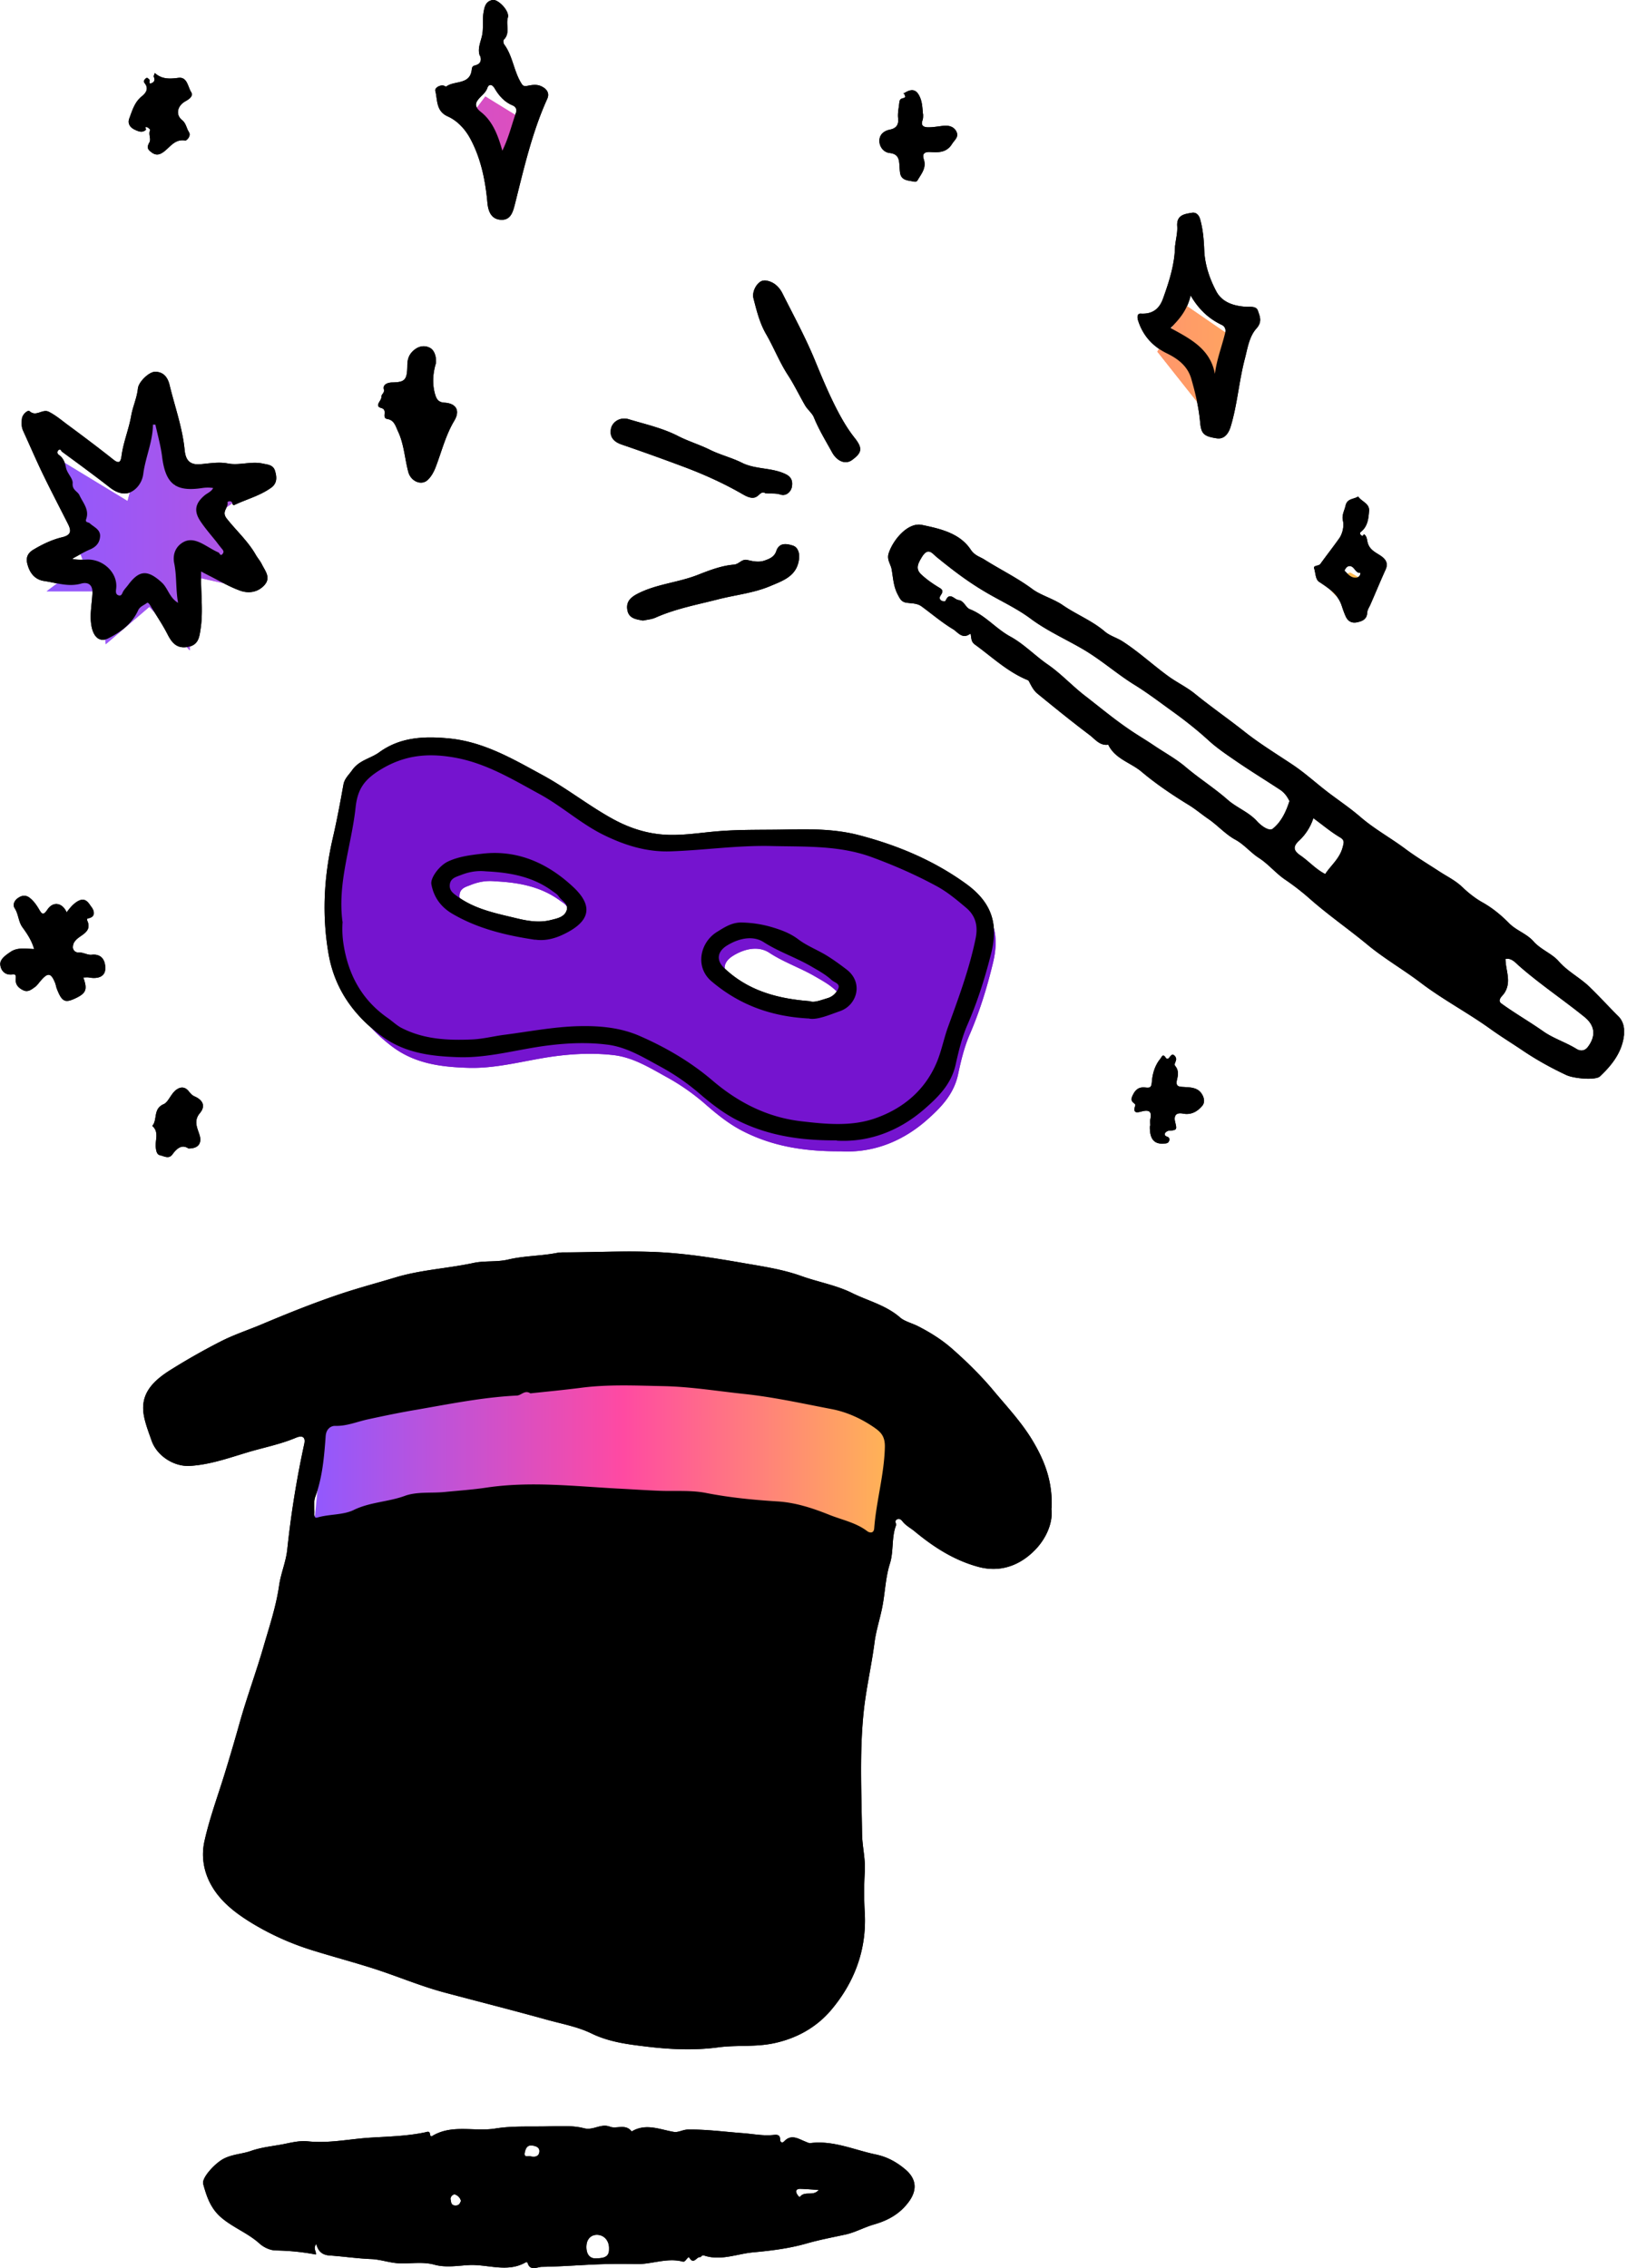 <!-- This Source Code Form is subject to the terms of the Mozilla Public
   - License, v. 2.0. If a copy of the MPL was not distributed with this
   - file, You can obtain one at http://mozilla.org/MPL/2.0/. -->
<svg width="287" height="400" fill="none" xmlns="http://www.w3.org/2000/svg"><g clip-path="url(#a)"><g clip-path="url(#b)"><path d="m22.501 88.36 3.293-12.623 1.646-4.939 3.293 14.818h14.818l-8.78 6.037 6.585 12.073-9.879-2.195v13.171l-7.134-7.683-7.683 6.586-1.098-9.33h-9.33l6.586-4.939L7.135 79.03 22.5 88.36Z" fill="url(#c)"/><path d="m82.32 21.406 3.294-4.39 7.134 4.39-4.39 12.623-6.037-12.623Z" fill="url(#d)"/><path d="m204.155 62.017 4.939-8.232 8.781 6.037-3.293 15.367-10.427-13.172Z" fill="url(#e)"/><path d="m234.888 104.275 1.646-2.744 1.647-.549 3.841 2.196-2.195 6.036-4.939-4.939Z" fill="url(#f)"/><g clip-path="url(#g)"><path d="M170.702 157.546c-5.604-4.084-11.872-6.742-18.497-8.507-4.06-1.087-8.263-1.136-12.442-1.039-3.941.097-7.907-.024-11.848.29-3.514.266-7.005.967-10.59.532-2.992-.363-5.675-1.378-8.216-2.828-4.131-2.344-7.859-5.365-12.038-7.661-5.152-2.852-10.186-5.873-16.264-6.453-4.322-.411-8.43-.218-12.063 2.489-1.495 1.112-3.466 1.33-4.725 3.19-.546.798-1.306 1.426-1.496 2.538-.546 3.094-1.092 6.187-1.78 9.232-1.591 6.937-1.971 13.849-.76 20.809 1.068 6.09 4.321 10.731 9.165 14.404 4.06 3.07 8.714 3.626 13.51 3.771 5.272.145 10.33-1.426 15.482-2.079 3.419-.435 6.862-.556 10.257-.145 3.396.435 6.316 2.272 9.26 3.891a38.753 38.753 0 0 1 6.791 4.761c2.066 1.813 4.274 3.577 6.696 4.786 5.152 2.61 10.732 3.552 17.167 3.504 5.342.314 10.614-1.499 15.172-5.51 2.494-2.2 4.749-4.52 5.509-8 .499-2.369 1.069-4.761 2.018-6.985 1.781-4.108 3.087-8.338 4.132-12.664 1.329-5.389-.071-9.135-4.44-12.326Zm-69.333 4.834c-.404 1.184-1.71 1.402-2.754 1.668-1.995.507-3.966.145-5.936-.314-3.538-.871-7.148-1.571-10.21-3.819-.76-.532-1.544-1.039-1.401-2.151.118-1.112 1.068-1.353 1.875-1.668 1.354-.555 2.802-.845 4.393-.676 4.037.193 8.026.87 11.492 3.432.404.29.903.58 1.164.99.546.798 1.804 1.354 1.377 2.538Zm47.251 13.703c-.285.798-.998 1.523-1.829 1.789-1.187.338-2.374.822-3.086.556-5.984-.459-10.946-1.958-14.959-5.897-1.401-1.354-1.187-2.876.498-3.94 2.066-1.305 4.512-1.812 6.411-.604 2.565 1.692 5.438 2.659 8.073 4.181 1.282.749 2.612 1.45 3.704 2.514.475.435 1.473.628 1.188 1.401Z" fill="#7514CF"/></g><path d="M185.451 266c.362 2.456-.891 5.251-2.746 7.202-2.577 2.722-6.07 4.215-10.141 3.107-4.263-1.156-7.852-3.469-11.2-6.239-.723-.602-1.566-1.011-2.168-1.782-.217-.289-.603-.626-1.06-.289-.386.289 0 .771-.048.915-.868 2.192-.41 4.601-1.108 6.817-.795 2.505-.844 5.131-1.349 7.684-.41 2.096-1.108 4.167-1.373 6.287-.53 4.071-1.47 8.045-1.903 12.14-.747 7.178-.386 14.308-.289 21.486.024 2.288.626 4.48.481 6.769a61.294 61.294 0 0 0 0 7.274c.338 6.504-1.83 12.213-5.901 17.054-2.577 3.059-6.046 5.035-10.141 5.902-3.276.698-6.6.289-9.804.722-4.311.579-8.551.362-12.742-.144-3.204-.385-6.504-.795-9.587-2.288-2.457-1.205-5.275-1.711-7.973-2.457-5.974-1.662-11.972-3.18-17.945-4.77-4.264-1.132-8.359-2.89-12.574-4.239-3.613-1.156-7.274-2.12-10.888-3.252a47.694 47.694 0 0 1-10.14-4.504c-2.987-1.783-5.83-3.854-7.564-6.914-1.325-2.336-1.83-5.034-1.229-7.756.916-4.143 2.41-8.117 3.638-12.14a352.204 352.204 0 0 0 2.529-8.599c1.276-4.577 2.939-9.033 4.263-13.61 1.036-3.565 2.216-7.082 2.746-10.767.313-2.192 1.229-4.215 1.446-6.431a171.432 171.432 0 0 1 2.986-18.524c.314-1.493-.602-1.469-1.469-1.108-2.794 1.18-5.757 1.734-8.623 2.602-3.276.987-6.552 2.143-10.02 2.36-2.795.193-5.854-1.71-6.817-4.456-.482-1.397-1.036-2.794-1.325-4.239-.747-3.686 1.156-6.046 4.72-8.262a115.335 115.335 0 0 1 8.89-5.035c2.191-1.108 4.552-1.903 6.84-2.842 4.673-1.975 9.394-3.878 14.212-5.492 3.18-1.06 6.431-1.927 9.635-2.891 4.528-1.373 9.274-1.589 13.85-2.577 1.927-.41 4.071-.12 6.022-.578 2.819-.675 5.685-.626 8.503-1.156a6.522 6.522 0 0 1 1.205-.121c6.527 0 13.055-.433 19.559.145 4.215.361 8.382 1.06 12.549 1.782 3.349.578 6.721 1.084 9.949 2.24 2.962 1.06 6.166 1.614 8.936 2.987 2.818 1.397 5.998 2.144 8.503 4.336.771.674 2.096.988 3.18 1.542 2.168 1.108 4.191 2.384 5.973 3.95 2.626 2.312 5.155 4.793 7.395 7.491 2.385 2.843 4.914 5.54 6.841 8.768 2.096 3.517 3.541 7.178 3.324 11.924l-.048-.024Zm-91.918-20.306c-.988-.603-1.542.361-2.337.409-5.95.289-11.779 1.469-17.608 2.481-2.89.482-5.781 1.084-8.671 1.71-1.928.41-3.758 1.229-5.83 1.157-.722 0-1.541.529-1.638 1.782-.265 3.613-.554 7.25-1.83 10.719-.338.915-.12 2.023-.169 3.035 0 .361.048.771.53.626 2.12-.626 4.553-.409 6.455-1.349 2.89-1.397 6.07-1.397 9.01-2.481 2.143-.77 4.672-.433 7.033-.674 2.433-.241 4.914-.409 7.323-.771 7.756-1.156 15.488-.241 23.196.169 2.409.12 4.817.289 7.202.385 2.77.121 5.637-.144 8.334.386 4.168.819 8.359 1.228 12.598 1.493 3.252.193 6.335 1.229 9.274 2.409 2.192.867 4.625 1.349 6.576 2.842.385.289 1.156.458 1.228-.506.362-4.793 1.759-9.442 1.879-14.308.048-1.975-.746-2.698-1.975-3.541-2.264-1.541-4.769-2.673-7.419-3.179-5.058-.964-10.117-2.096-15.271-2.65-4.818-.506-9.587-1.301-14.429-1.397-4.818-.096-9.659-.337-14.477.289-3.01.385-6.046.675-8.984.988v-.024ZM55.763 395.76c-.578.818.072 1.252-.048 1.83-2.36-.458-4.697-.674-7.058-.722-1.108-.025-2.192-.603-2.866-1.205-2.072-1.879-4.697-2.818-6.793-4.625-1.903-1.638-2.553-3.733-3.155-5.877-.314-1.084 2.071-3.661 3.588-4.456 1.566-.819 3.325-.843 4.866-1.397 1.88-.651 3.782-.819 5.685-1.181 1.421-.289 2.89-.65 4.288-.506 3.781.41 7.467-.433 11.176-.65 3.132-.193 6.36-.265 9.467-.915.53-.121.867-.313.963.409.024.217.169.338.337.241 3.517-2.168 7.492-.722 11.225-1.349 3.156-.506 6.48-.265 9.732-.385 1.903-.048 4.046-.121 5.805.337 1.734.458 2.963-.891 4.625-.265 1.108.434 2.649-.506 3.709.699.097.12.097.144.241.072 2.457-1.397 4.866-.265 7.299.144.794.145 1.565-.385 2.481-.409 3.227-.048 6.407.385 9.587.626 1.782.121 3.589.506 5.395.337.602-.048 1.325-.192 1.301.844 0 .457.409.602.698.289 1.253-1.349 2.481-.482 3.686 0 .313.12.626.313.963.289 4.047-.506 7.684 1.204 11.49 1.999 2.048.433 3.637 1.301 5.227 2.625 1.951 1.638 2.168 3.565.699 5.637-1.59 2.216-3.71 3.372-6.215 4.095-1.686.482-3.324 1.397-4.962 1.758-2.312.506-4.649.94-6.913 1.59-3.107.891-6.311 1.277-9.442 1.566-2.843.265-5.709 1.541-8.648.554-.409-.145-.53.313-.674.289-.651-.121-1.133 1.421-1.927.096-.241-.385-.651.843-1.133.699-2.842-.747-5.54.506-8.262.433a109.785 109.785 0 0 0-6.286.024c-3.445.121-6.865.41-10.31.458-.819 0-2.12.843-2.553-.747 0-.048-.241-.096-.313-.048-3.204 1.855-6.649.337-9.949.482-1.975.096-4.143.506-6.19-.072-2.048-.554-4.143-.145-6.239-.241-1.638-.072-3.204-.675-4.89-.747-2.433-.096-4.865-.458-7.298-.626-1.205-.072-2.024-.602-2.385-2.048l-.024.049Zm51.668.867c.072-1.397-.795-2.433-1.999-2.505-1.277-.073-1.903.867-1.975 1.806-.097 1.06.216 2.433 1.734 2.337.963-.049 2.288-.049 2.24-1.614v-.024Zm-13.85-16.356c.77.169 1.493.048 1.565-.819.073-.771-.65-1.012-1.276-1.084-.892-.12-1.157.554-1.301 1.229-.193.963.578.578.987.674h.025Zm50.849 5.926c-1.253-.073-2.289-.169-3.324-.193-.362 0-.843.169-.603.747.121.289.506.819.627.65.843-1.108 2.36 0 3.3-1.228v.024ZM81.296 388.1c-.12-.53-.578-.964-1.06-1.108-.289-.073-.867.409-.747.915.097.409.048 1.036.867 1.036.603 0 .771-.338.964-.843h-.024ZM171.167 111.742c-1.397 1.084-2.216-.265-3.035-.77-1.975-1.181-3.734-2.698-5.588-4.047-.771-.554-1.711-.506-2.578-.626-.915-.121-1.18-.627-1.59-1.422-.77-1.445-.818-2.914-1.083-4.432-.145-.915-.868-1.686-.554-2.794.722-2.36 3.372-5.588 5.877-5.082 3.228.674 6.672 1.445 8.599 4.335.723 1.084 1.59 1.253 2.409 1.759 2.818 1.782 5.805 3.227 8.527 5.251 1.445 1.06 3.685 1.686 5.299 2.794 2.409 1.662 5.155 2.722 7.419 4.649.892.771 2.144 1.108 3.156 1.758 2.842 1.831 5.323 4.143 8.069 6.143 1.494 1.084 3.18 1.879 4.649 3.059 2.867 2.336 5.902 4.432 8.792 6.72 2.65 2.096 5.564 3.878 8.383 5.757 2.264 1.494 4.287 3.373 6.479 5.035 1.855 1.397 3.806 2.721 5.54 4.215 2.505 2.168 5.396 3.734 7.997 5.685 1.879 1.397 3.999 2.673 5.998 3.974 1.325.867 2.794 1.566 3.999 2.722 1.06 1.012 2.288 1.999 3.589 2.722 1.758.987 3.3 2.264 4.649 3.637 1.301 1.325 3.083 1.831 4.312 3.204 1.252 1.445 3.275 2.168 4.456 3.517 1.59 1.83 3.709 2.866 5.419 4.504 1.759 1.686 3.373 3.493 5.107 5.203.964.963 1.108 2.192 1.012 3.276-.313 3.011-2.096 5.323-4.264 7.347-.771.698-4.6.385-5.949-.265-2.722-1.277-5.324-2.722-7.805-4.408-1.83-1.229-3.709-2.385-5.492-3.662-3.974-2.866-8.334-5.154-12.26-8.117-3.084-2.361-6.504-4.312-9.467-6.769-3.348-2.77-6.913-5.227-10.165-8.093a43.386 43.386 0 0 0-4.48-3.469c-1.614-1.132-2.915-2.722-4.529-3.758-1.493-.963-2.577-2.36-4.167-3.227-1.734-.94-3.107-2.53-4.769-3.662-1.156-.795-2.24-1.71-3.372-2.409-2.915-1.782-5.782-3.709-8.359-5.877-1.927-1.638-4.697-2.264-5.901-4.793-1.494.216-2.313-.964-3.3-1.711-3.132-2.36-6.191-4.841-9.226-7.322-.554-.458-.939-1.132-1.277-1.783-.144-.241-.168-.481-.481-.602-3.493-1.445-6.215-4.047-9.202-6.215-.747-.529-.626-1.108-.795-1.902l-.048-.049Zm56.269 29.484c-.337-.699-.843-1.422-1.59-1.927-2.457-1.614-4.962-3.156-7.419-4.818-1.782-1.228-3.613-2.433-5.203-3.878-2.047-1.879-4.263-3.613-6.504-5.227-2.143-1.542-4.287-3.18-6.551-4.577-3.084-1.903-5.781-4.311-8.937-6.19-3.131-1.855-6.504-3.324-9.442-5.516-2.626-1.951-5.661-3.276-8.455-4.986-2.891-1.735-5.516-3.758-8.118-5.878-.746-.602-1.469-1.806-2.577-.024-.771 1.253-1.204 2.168-.048 3.18.915.843 1.951 1.565 3.035 2.216.602.361.795.578.409 1.228-.144.241-.53.675-.024 1.06.265.193.723.217.795.048.699-1.638 1.518-.217 2.264-.12 1.012.144 1.253 1.325 2 1.614 2.746 1.084 4.576 3.42 7.13 4.817 2.384 1.301 4.335 3.348 6.551 4.89 2.385 1.638 4.312 3.758 6.576 5.516 2.626 2.023 5.179 4.167 7.925 6.022 1.397.963 2.891 1.831 4.312 2.794 1.855 1.253 3.854 2.337 5.54 3.758 2.409 2.047 5.083 3.733 7.443 5.805 1.614 1.421 3.686 2.144 5.179 3.782.675.746 2.096 1.854 2.794 1.325 1.446-1.157 2.337-2.939 2.963-4.963l-.048.049Zm38.131 27.893c.024 2.12 1.156 4.095-.289 6.143-.265.361-1.229 1.132-.434 1.71 2.385 1.734 4.962 3.203 7.395 4.914 1.782 1.252 3.974 1.927 5.877 3.107.554.337 1.397.482 2.048-.458 1.349-1.854 1.228-3.661-.675-5.203-3.781-3.059-7.828-5.757-11.514-8.984-.578-.506-1.373-1.494-2.432-1.229h.024Zm-33.892-24.834a9.377 9.377 0 0 1-2.553 3.998c-1.084 1.012-.963 1.735.241 2.554 1.541 1.06 2.794 2.505 4.408 3.3.939-1.47 2.529-2.698 3.059-4.673.241-.916.41-1.301-.554-1.855-1.566-.94-2.987-2.144-4.601-3.324ZM147.585 201.106c-6.528.048-12.188-.892-17.415-3.493-2.457-1.228-4.697-2.963-6.793-4.769a39.366 39.366 0 0 0-6.889-4.746c-2.987-1.614-5.95-3.468-9.394-3.878-3.445-.433-6.937-.289-10.406.145-5.251.65-10.382 2.216-15.705 2.071-4.866-.144-9.587-.698-13.706-3.757-4.914-3.638-8.214-8.287-9.298-14.333-1.228-6.961-.843-13.826.77-20.739.7-3.035 1.277-6.142 1.831-9.226.193-1.084.94-1.71 1.518-2.529 1.277-1.83 3.276-2.071 4.793-3.179 3.686-2.674 7.829-2.867 12.237-2.457 6.166.578 11.273 3.589 16.5 6.431 4.24 2.288 8.021 5.299 12.213 7.636 2.577 1.445 5.299 2.457 8.334 2.818 3.637.434 7.178-.265 10.743-.53 4.023-.313 8.021-.192 12.02-.289 4.215-.096 8.503-.072 12.622 1.012 6.72 1.758 13.079 4.408 18.764 8.503 4.432 3.179 5.877 6.889 4.528 12.285-1.083 4.311-2.408 8.527-4.191 12.621-.963 2.192-1.541 4.601-2.071 6.962-.747 3.493-3.059 5.781-5.589 7.973-4.625 3.998-9.972 5.829-15.392 5.516l-.024-.048Zm-87.149-38.589a17.59 17.59 0 0 0 .169 4.047c.843 5.372 3.251 9.78 7.756 12.935.843.578 1.59 1.325 2.48 1.783 3.951 2.023 8.19 2.216 12.502 2.023 1.927-.096 3.758-.578 5.637-.819 4.312-.554 8.6-1.397 12.983-1.518 3.782-.096 7.491.217 11.008 1.783 4.601 2.023 8.913 4.552 12.743 7.828 4.528 3.854 9.635 6.456 15.584 7.154 4.36.506 8.816.964 13.056-.505 4.841-1.687 8.696-4.842 10.791-9.66.891-2.023 1.301-4.263 2.048-6.359 1.878-5.179 3.805-10.333 4.913-15.753.41-2.072.073-3.902-1.71-5.396-1.686-1.421-3.348-2.818-5.299-3.854-3.661-1.975-7.467-3.637-11.345-5.058-5.733-2.096-11.731-1.807-17.681-1.951-5.949-.145-11.875.747-17.8.939-4.192.145-8.022-1.06-11.683-2.842-4.071-1.975-7.443-5.107-11.442-7.275-4.769-2.601-9.394-5.419-14.886-6.407-4.649-.843-8.84-.506-13.104 2.096-2.794 1.71-4.07 3.324-4.432 6.696-.722 6.721-3.227 13.224-2.312 20.137l.024-.024ZM35.481 100.734c-.12 3.541.41 6.865-.096 10.165-.217 1.446-.362 2.843-2.216 3.18-1.903.361-2.794-.626-3.59-2.168-.818-1.614-1.83-3.131-2.794-4.673-.24-.361-.578-1.132-.89-.891-.507.409-1.205.578-1.543 1.325-1.06 2.336-3.083 3.83-5.275 4.914-1.493.722-2.48-.241-2.866-1.831-.482-2.072 0-4.095.096-6.118.073-1.614-.867-2.024-1.999-1.711-2.264.627-4.336-.144-6.48-.457-1.734-.241-2.625-1.494-3.01-3.06-.241-.939-.025-1.806 1.011-2.432 1.638-.988 3.348-1.807 5.179-2.24 1.59-.386 1.566-1.157 1.012-2.289-1.494-2.962-3.035-5.901-4.48-8.888-1.205-2.505-2.313-5.083-3.47-7.612-.312-.698-.288-1.445-.192-2.168.12-.77 1.06-1.517 1.325-1.276 1.18 1.084 2.264-.458 3.42.12 1.132.578 2.096 1.373 3.084 2.12 2.77 2.047 5.54 4.119 8.238 6.263 1.035.843 1.348.505 1.493-.579.313-2.432 1.3-4.745 1.71-7.13.29-1.637 1.012-3.13 1.18-4.793.12-1.156 1.951-2.939 3.035-2.939 1.542 0 2.24 1.06 2.554 2.337.915 3.806 2.264 7.491 2.65 11.417.144 1.446.602 2.698 2.673 2.554 1.614-.12 3.252-.458 4.914-.145 2.072.41 4.143-.433 6.19.024.868.193 1.831.193 2.169 1.277.337 1.132.409 2.216-.723 3.01-1.927 1.374-4.215 1.976-6.335 2.964-.386.192-.386-.049-.506-.362-.169-.385-.843-.216-.819-.048.217.94-1.132 1.59-.145 2.843 1.687 2.143 3.734 3.974 5.107 6.359.337.602.819 1.132 1.108 1.734.554 1.132 1.614 2.312.482 3.613-1.18 1.349-2.867 1.566-4.408.988-1.903-.699-3.686-1.759-5.516-2.674a42.21 42.21 0 0 1-1.325-.698l.048-.025Zm-4.07 5.589c-.434-2.457-.218-4.721-.675-6.962-.313-1.517.192-2.962 1.614-3.757 1.397-.771 2.794-.048 3.974.626.723.41 1.445.867 2.216 1.204.217.097.337.771.747.217.217-.289.144-.506-.048-.746a29.046 29.046 0 0 1-1.06-1.35c-.964-1.204-2-2.384-2.843-3.66-1.18-1.783-.89-3.132.723-4.505.506-.434 1.205-.65 1.542-1.325a6.303 6.303 0 0 0-1.903 0c-4.745.723-6.504-.723-7.106-5.54-.24-1.903-.77-3.758-1.18-5.637h-.434c-.024 3.011-1.325 5.757-1.71 8.72-.169 1.349-1.036 2.65-2.264 3.204-1.229.53-2.53.024-3.662-.867-2.746-2.144-5.588-4.216-8.406-6.287-.169-.12-.241-.627-.627-.265-.313.313-.216.626.12.867.772.53 1.06 1.445 1.205 2.192.217 1.084 1.253 1.903 1.18 2.794-.096 1.204.892 1.397 1.205 2.096.602 1.325 1.782 2.529 1.18 4.215-.217.626.386.506.627.723.722.674 1.902 1.084 1.83 2.312-.072 1.132-.698 1.855-1.782 2.313-1.084.457-2.096 1.083-3.156 1.637.891.241 1.71.17 2.505.145 2.915-.169 5.565 2.288 5.275 5.058-.048.434-.168 1.036.362 1.229.626.241.674-.386.915-.747.241-.385.578-.722.843-1.084 1.975-2.674 3.469-2.649 5.902-.433 1.132 1.035 1.325 2.649 2.866 3.589l.024.024ZM207.299 43.286c.12-1.132.433-2.264.361-3.372-.144-1.975 1.229-2.168 2.578-2.385.819-.144 1.276.458 1.469 1.157.506 1.806.65 3.637.723 5.516.12 2.529.939 4.938 2.095 7.13 1.036 1.999 3.107 2.625 5.251 2.77.795.048 1.831-.169 2.12.698.313.964.819 1.927-.265 3.132-1.301 1.445-1.566 3.54-2.072 5.444-1.011 3.902-1.3 7.948-2.456 11.803-.29.987-.964 2.336-2.457 2.12-2.433-.362-2.77-.868-2.963-2.988-.241-2.529-.819-4.986-1.518-7.419-.626-2.288-2.312-3.589-4.336-4.576-2.505-1.229-4.239-3.132-5.082-5.83-.169-.554-.145-1.228.482-1.18 2.047.12 3.276-.819 3.926-2.65 1.084-3.01 2.072-6.07 2.12-9.321l.024-.049Zm-.843 14.55c3.589 1.95 7.033 3.709 7.852 8.093.314-2.553 1.253-4.89 1.831-7.323.12-.554-.096-1.06-.602-1.3-2.288-1.084-4.071-2.722-5.516-5.203-.578 2.529-1.927 4.167-3.541 5.732h-.024ZM84.668 9.897c-.53-1.325.193-2.602.41-3.854.217-1.301 0-2.578.217-3.854.168-.94.337-1.952 1.59-2.192.963-.193 3.058 1.95 2.697 3.107-.385 1.276.458 2.77-.722 3.902-.12.12-.073.626.072.819 1.517 2.047 1.686 4.673 2.987 6.793.265.457.457.65 1.06.53.89-.169 1.806-.362 2.746.192.939.53 1.18 1.301.794 2.12-2.697 5.974-4.119 12.309-5.708 18.62-.29 1.084-.627 2.601-2.144 2.674-1.71.072-2.53-1.036-2.698-3.108-.361-3.878-1.132-7.66-2.963-11.104-.891-1.686-2.264-3.228-4.046-4.023-2.072-.94-1.759-2.866-2.168-4.48-.169-.626 1.06-1.204 1.638-.867.096.048.264.12.313.072 1.445-1.084 4.215-.217 4.48-3.035.024-.337.193-.578.482-.65.94-.217 1.3-.723 1.011-1.687l-.048.025Zm3.927 16.716c1.156-2.36 1.662-4.624 2.432-6.768.217-.602-.144-1.084-.602-1.253-1.47-.626-2.433-1.734-3.203-3.059-.41-.674-.988-.77-1.253-.024-.289.795-.867 1.204-1.373 1.758-.747.82-1.012 1.494.24 2.481 2.048 1.614 3.012 4.071 3.783 6.865h-.024ZM6.022 167.388c-.434-1.565-1.253-2.746-2.072-3.878-.722-1.011-.674-2.288-1.349-3.324-.41-.626-.072-1.373.554-1.806.65-.458 1.325-.603 2.048-.073.698.53 1.204 1.253 1.638 1.976.554.963.795 1.228 1.541.096 1.012-1.469 2.602-1.204 3.373.506.554-.723 1.06-1.397 1.878-1.903 1.47-.891 2 .313 2.53 1.012.385.505.843 1.686-.579 1.951-.264.048-.264.24-.216.361.963 1.999-1.084 2.529-1.927 3.42-.434.458-.554.771-.578 1.229a.924.924 0 0 0 .963 1.012c.843-.049 1.614.481 2.313.409 2.047-.241 2.48 1.349 2.432 2.505-.072 1.494-1.517 1.759-2.89 1.494-.313-.049-.65 0-.988 0 .747 2.071.506 2.746-1.204 3.589-2.024.987-2.553.746-3.469-1.614-.12-.313-.168-.675-.289-.988-.722-1.806-1.276-1.903-2.529-.433-.337.385-.65.843-1.036 1.132-.602.433-1.228.963-2.047.578-.747-.361-1.35-.867-1.35-1.807 0-.457.194-1.084-.505-.987-1.445.216-2.144-.771-2.216-1.759-.072-.939.988-1.662 1.807-2.216 1.228-.843 2.673-.554 4.215-.506l-.048.024ZM134.867 49.45c1.542.12 2.577 1.107 3.18 2.336 1.951 3.878 4.022 7.684 5.684 11.706 1.157 2.819 2.337 5.66 3.734 8.407.963 1.879 1.975 3.661 3.276 5.3 1.469 1.854 1.325 2.649-.482 3.95-1.084.77-2.577.265-3.493-1.398-1.108-2.023-2.336-3.998-3.203-6.166-.313-.747-1.132-1.349-1.59-2.168-1.012-1.758-1.927-3.661-2.987-5.275-1.517-2.336-2.505-4.914-3.878-7.274-1.108-1.928-1.638-4.095-2.192-6.24-.361-1.348.843-3.227 1.927-3.155l.024-.024ZM76.912 64.001c-.482 1.542-.723 3.42-.217 5.348.265.963.554 1.59 1.71 1.662 2.072.12 2.795 1.397 1.735 3.18-1.518 2.529-2.216 5.37-3.252 8.093-.313.843-.77 1.71-1.397 2.312-1.132 1.132-3.035.29-3.469-1.373-.626-2.36-.746-4.841-1.782-7.082-.434-.915-.675-2.047-1.879-2.24-1.18-.192.169-1.59-1.108-1.95-1.3-.362.072-1.277.024-1.952-.024-.53.602-.65.434-1.349-.241-.94.867-1.204 1.493-1.204 2.192-.048 2.602-.41 2.65-2.89 0-1.133.216-2.072 1.3-2.915.94-.723 1.88-.675 2.554-.362.843.362 1.276 1.421 1.204 2.77v-.048ZM113.381 109.428c-1.181-.217-2.409-.361-2.698-1.758-.289-1.421.409-2.24 1.686-2.915 3.396-1.782 7.25-1.999 10.767-3.396 2.024-.795 4.167-1.614 6.287-1.783.988-.072 1.397-1.06 2.433-.819.939.217 1.951.458 3.011.097.964-.338 1.734-.675 2.072-1.686.529-1.566 1.878-1.277 2.89-.964.819.241 1.229 1.156 1.132 2.24-.313 3.132-2.77 3.927-5.106 4.914-2.915 1.229-6.071 1.542-9.106 2.313-3.757.963-7.563 1.662-11.128 3.251-.723.314-1.542.362-2.264.53l.024-.024ZM135.011 86.98c-.554-.336-.819.025-1.373.483-.77.65-1.782.192-2.649-.313-3.421-1.976-7.034-3.59-10.743-4.963a397.265 397.265 0 0 0-10.623-3.805c-1.373-.482-2.12-1.325-1.855-2.746.241-1.277 1.662-2.144 3.108-1.71 2.938.89 5.949 1.541 8.767 2.986 1.735.891 3.734 1.494 5.541 2.385 1.83.915 3.854 1.397 5.636 2.288 2.481 1.253 5.299.82 7.805 2.048 1.18.578 1.156 1.47 1.084 2.095-.097.892-.964 1.831-2.024 1.494-.891-.29-1.71-.145-2.698-.217l.024-.024ZM231.868 100.377c-.409-.722.747-.506 1.036-.915 1.108-1.542 2.288-3.035 3.372-4.577.434-.626.891-1.95.602-3.107-.217-.94.289-1.759.482-2.626.289-1.276 1.469-1.084 2.216-1.59.578.892 2.023 1.205 1.927 2.53-.096 1.252-.217 2.577-1.228 3.517-.217.192-.506.337-.289.65.168.24.433.385.602-.048.53.313.53.94.65 1.42.265 1.06.964 1.543 1.831 2.072.891.554 2.023 1.253 1.349 2.746-.94 2.072-1.807 4.192-2.722 6.263-.217.458-.506.867-.53 1.421-.072 1.084-.867 1.422-1.783 1.614-.963.193-1.613-.192-1.999-1.036-.289-.626-.506-1.276-.722-1.927-.675-1.999-2.289-3.059-3.927-4.143-.674-.433-.626-1.3-.891-2.312l.024.048Zm8.118.651c-.94.096-1.012-1.18-1.927-1.205-.579 0-.916.795-.868.843.554.554 1.108 1.253 1.976 1.205.265 0 .795-.169.819-.843ZM162.833 20.113c0 .29.024.723-.097 1.085-.385 1.06.313 1.252 1.036 1.252.891 0 1.783-.169 2.674-.265.987-.096 1.903.169 2.312 1.132.362.891-.385 1.373-.819 2.072-1.011 1.614-2.529 1.493-3.878 1.42-1.276-.047-1.325.555-1.108 1.277.506 1.542-.433 2.554-1.084 3.686-.217.361-.482.289-.867.217-.939-.193-1.975-.193-2.216-1.421-.072-.458-.096-.916-.12-1.373-.073-1.157-.217-2.048-1.759-2.216-1.036-.12-1.831-1.108-1.782-2.24.048-1.036.795-1.663 1.854-1.88 1.06-.216 1.59-.794 1.446-2.023-.097-.891.12-1.83.216-2.746.049-.313.073-.626.554-.747.579-.144.554-.216.338-.722-.024-.072-.121-.097-.193-.145.096-.048.217-.072.313-.144 1.325-.795 2.12-.482 2.698.987.337.867.361 1.783.458 2.794h.024ZM27.315 12.883c1.277 1.132 2.65 1.036 4.168.843 1.541-.193 1.637 1.541 2.216 2.48.505.796-.458 1.35-1.06 1.687-1.35.795-1.71 2.313-.53 3.276.722.578.77 1.421 1.204 2.096.482.722-.433 1.565-.626 1.517-2.048-.361-2.842 1.518-4.24 2.264-.819.434-1.42.097-1.999-.41-.53-.457-.433-.915-.096-1.517.361-.65-.241-1.445.144-2.192.024-.072-.36-.457-.578-.505-.602-.12 0 .36-.216.505-.627.506-1.229.265-1.855-.024-.916-.41-1.373-1.108-1.036-2.023.53-1.397.915-2.866 2.216-3.902.626-.506 1.3-1.301.506-2.289-.265-.337-.097-.65.217-.89.265-.194.361.071.554.192.265.168-.265.963.481.65.458-.193.603-.602.338-1.108-.049-.096.072-.313.168-.626l.024-.024ZM202.915 198.579c0-.41-.073-.819 0-1.205.289-1.276-.121-1.71-1.422-1.397-.77.193-1.758.53-1.228-1.036.144-.409-1.012-.481-.554-1.565.53-1.253 1.18-1.735 2.36-1.59.819.096 1.036-.048 1.108-.964.121-1.445.506-2.89 1.494-4.095.265-.337.433-.963.915-.264.675.987.867-1.205 1.686-.193.578.722-.361 1.252.049 1.734.626.747.481 1.638.313 2.337-.313 1.276.265 1.3 1.18 1.349 1.18.072 2.457.072 3.18 1.228.409.65.602 1.469.072 2.096-.843 1.011-1.951 1.638-3.372 1.373-1.205-.241-1.687.313-1.398 1.493.338 1.349.29 1.421-1.059 1.518-.241 0-.554.192-.699.385-.169.265-.072.53.289.65.386.121.554.386.386.795-.169.41-.506.41-.868.434-1.782.168-2.601-.843-2.505-3.156l.073.073ZM33.241 202.531c-1.132-.771-2.023-.049-2.818 1.035-.626.892-1.47.314-2.168.169-.578-.12-.698-.723-.77-1.349-.17-1.277.65-2.746-.627-3.83.963-1.084.096-3.011 2-3.83.794-.337 1.228-1.662 2.047-2.384.843-.747 1.71-.747 2.384.096.265.337.602.723.988.891 1.517.65 2.023 1.71.987 2.963-1.18 1.397-.433 2.65-.048 3.926.41 1.397-.24 2.337-1.95 2.313h-.025Z" fill="#000"/><path d="M142.792 179.623c-6.986-.337-12.55-2.553-17.295-6.576-2.963-2.529-2-6.889 1.011-8.72 1.253-.771 2.602-1.686 4.36-1.638 1.855.048 3.589.313 5.372.843 1.662.506 3.179 1.06 4.601 2.144 1.541 1.156 3.396 1.855 5.034 2.867 1.204.746 2.36 1.589 3.493 2.457 2.986 2.312 1.806 6.286-1.205 7.322-1.927.675-3.902 1.542-5.371 1.325v-.024Zm.12-3.035c.723.265 1.927-.217 3.131-.578a2.928 2.928 0 0 0 1.855-1.759c.289-.794-.722-.987-1.204-1.421-1.132-1.036-2.457-1.734-3.782-2.505-2.65-1.517-5.564-2.481-8.19-4.167-1.903-1.229-4.408-.699-6.503.602-1.687 1.06-1.903 2.578-.506 3.926 4.095 3.903 9.129 5.42 15.175 5.878l.024.024ZM94.376 165.724c-5.107-.77-10.117-1.951-14.646-4.624-1.95-1.157-3.227-2.891-3.637-5.179-.193-1.108 1.397-3.276 2.939-3.999 1.903-.891 3.974-1.132 6.022-1.373 6.335-.747 11.658 1.759 16.042 5.854 3.782 3.516 2.867 6.238-1.83 8.43-1.422.675-3.132 1.132-4.866.867l-.024.024Zm-8.672-12.067c-1.614-.169-3.06.12-4.456.674-.82.313-1.783.554-1.903 1.662-.12 1.108.674 1.59 1.421 2.144 3.107 2.24 6.769 2.939 10.358 3.806 2 .481 3.998.819 5.998.313 1.06-.265 2.384-.482 2.818-1.662.433-1.181-.867-1.735-1.397-2.529-.265-.41-.771-.675-1.18-.988-3.517-2.553-7.564-3.228-11.683-3.42h.024Z" fill="#000"/><g clip-path="url(#h)"><path d="m54.69 276.156 2.707-27.615 49.817-10.83 53.607 12.996-5.957 25.449-45.484-8.663-54.69 8.663Z" fill="url(#i)"/><path d="m22.5 88.36 3.294-12.623 1.646-4.939 3.293 14.818H45.55l-8.78 6.037 6.585 12.073-9.878-2.195v13.171l-7.135-7.683-7.683 6.586-1.098-9.33h-9.33l6.587-4.939L7.134 79.03l15.367 9.33Z" fill="url(#j)"/><path d="m82.32 21.406 3.293-4.39 7.134 4.39-4.39 12.623-6.037-12.623Z" fill="url(#k)"/><path d="m204.154 62.017 4.94-8.232 8.78 6.037-3.292 15.367-10.428-13.172Z" fill="url(#l)"/><path d="m234.887 104.275 1.647-2.744 1.646-.549 3.842 2.196-2.196 6.036-4.939-4.939Z" fill="url(#m)"/><g clip-path="url(#n)"><path d="M170.702 157.546c-5.604-4.084-11.872-6.742-18.497-8.507-4.06-1.087-8.263-1.136-12.441-1.039-3.942.097-7.907-.024-11.849.29-3.514.266-7.004.967-10.59.532-2.991-.363-5.674-1.378-8.215-2.828-4.132-2.344-7.859-5.365-12.038-7.661-5.153-2.852-10.187-5.873-16.265-6.453-4.322-.411-8.43-.218-12.062 2.489-1.496 1.112-3.467 1.33-4.725 3.19-.546.798-1.306 1.426-1.496 2.538-.546 3.094-1.092 6.187-1.78 9.232-1.592 6.937-1.972 13.849-.76 20.809 1.068 6.09 4.32 10.731 9.165 14.404 4.06 3.07 8.714 3.626 13.51 3.771 5.271.145 10.329-1.426 15.481-2.079 3.419-.435 6.862-.556 10.258-.145 3.395.435 6.316 2.272 9.26 3.891a38.79 38.79 0 0 1 6.791 4.761c2.065 1.813 4.274 3.577 6.695 4.786 5.153 2.61 10.733 3.552 17.167 3.504 5.343.314 10.614-1.499 15.173-5.51 2.493-2.2 4.749-4.52 5.509-8 .498-2.369 1.068-4.761 2.018-6.985 1.781-4.108 3.086-8.338 4.131-12.664 1.33-5.389-.071-9.135-4.44-12.326Zm-69.333 4.834c-.403 1.184-1.71 1.402-2.754 1.668-1.994.507-3.965.145-5.936-.314-3.538-.871-7.147-1.571-10.21-3.819-.76-.532-1.543-1.039-1.4-2.151.118-1.112 1.068-1.353 1.875-1.668 1.353-.555 2.802-.845 4.393-.676 4.036.193 8.025.87 11.492 3.432.403.29.902.58 1.163.99.546.798 1.805 1.354 1.377 2.538Zm47.251 13.703c-.285.798-.997 1.523-1.828 1.789-1.187.338-2.375.822-3.087.556-5.983-.459-10.946-1.958-14.959-5.897-1.401-1.354-1.187-2.876.499-3.94 2.066-1.305 4.511-1.812 6.411-.604 2.564 1.692 5.437 2.659 8.073 4.181 1.282.749 2.612 1.45 3.704 2.514.475.435 1.472.628 1.187 1.401Z" fill="#7514CF"/></g><path d="M185.451 266.003c.362 2.457-.891 5.252-2.746 7.203-2.577 2.722-6.07 4.215-10.141 3.107-4.263-1.156-7.852-3.469-11.2-6.239-.723-.602-1.566-1.011-2.168-1.782-.217-.289-.603-.627-1.06-.289-.386.289 0 .771-.048.915-.868 2.192-.41 4.601-1.108 6.817-.795 2.505-.844 5.131-1.349 7.684-.41 2.095-1.108 4.167-1.373 6.287-.53 4.071-1.47 8.045-1.903 12.14-.747 7.178-.386 14.308-.289 21.486.024 2.288.626 4.48.481 6.769a61.294 61.294 0 0 0 0 7.274c.338 6.504-1.83 12.213-5.901 17.054-2.577 3.059-6.046 5.035-10.141 5.902-3.276.698-6.6.289-9.804.722-4.311.578-8.551.362-12.742-.144-3.204-.386-6.504-.795-9.587-2.288-2.457-1.205-5.275-1.711-7.973-2.457-5.974-1.662-11.972-3.18-17.945-4.77-4.264-1.132-8.359-2.89-12.574-4.239-3.613-1.156-7.274-2.12-10.888-3.252a47.745 47.745 0 0 1-10.14-4.504c-2.987-1.783-5.83-3.854-7.564-6.914-1.325-2.336-1.83-5.034-1.229-7.756.916-4.143 2.41-8.117 3.638-12.14a352.204 352.204 0 0 0 2.529-8.599c1.276-4.577 2.939-9.033 4.263-13.61 1.036-3.565 2.216-7.082 2.746-10.767.313-2.192 1.229-4.215 1.446-6.431a171.432 171.432 0 0 1 2.986-18.524c.314-1.493-.602-1.469-1.469-1.108-2.794 1.18-5.757 1.734-8.623 2.602-3.276.987-6.552 2.143-10.02 2.36-2.795.193-5.854-1.71-6.817-4.456-.482-1.397-1.036-2.794-1.325-4.24-.747-3.685 1.156-6.046 4.72-8.262a115.657 115.657 0 0 1 8.89-5.034c2.191-1.108 4.552-1.903 6.84-2.842 4.673-1.975 9.394-3.878 14.212-5.492 3.18-1.06 6.431-1.927 9.635-2.891 4.528-1.373 9.274-1.59 13.85-2.577 1.927-.41 4.071-.121 6.022-.578 2.819-.675 5.685-.627 8.503-1.156a6.522 6.522 0 0 1 1.205-.121c6.527 0 13.055-.433 19.559.145 4.215.361 8.382 1.059 12.549 1.782 3.349.578 6.721 1.084 9.949 2.24 2.962 1.06 6.166 1.614 8.936 2.987 2.818 1.397 5.998 2.144 8.503 4.336.771.674 2.096.988 3.18 1.542 2.168 1.108 4.191 2.384 5.973 3.95 2.626 2.312 5.155 4.793 7.395 7.491 2.385 2.843 4.914 5.54 6.841 8.768 2.096 3.517 3.541 7.178 3.324 11.924l-.048-.025Zm-91.918-20.305c-.988-.603-1.542.361-2.337.409-5.95.289-11.779 1.469-17.608 2.481-2.89.482-5.781 1.084-8.671 1.71-1.928.41-3.758 1.229-5.83 1.156-.722 0-1.541.53-1.638 1.783-.265 3.613-.554 7.25-1.83 10.719-.338.915-.12 2.023-.169 3.035 0 .361.048.771.53.626 2.12-.626 4.553-.409 6.455-1.349 2.89-1.397 6.07-1.397 9.01-2.481 2.143-.77 4.672-.433 7.033-.674 2.433-.241 4.914-.41 7.323-.771 7.756-1.156 15.488-.241 23.196.169 2.409.12 4.817.289 7.202.385 2.77.121 5.637-.144 8.334.386 4.168.819 8.359 1.228 12.598 1.493 3.252.193 6.335 1.228 9.274 2.409 2.192.867 4.625 1.349 6.576 2.842.385.289 1.156.458 1.228-.506.362-4.793 1.759-9.442 1.879-14.308.048-1.975-.746-2.698-1.975-3.541-2.264-1.541-4.769-2.673-7.419-3.179-5.058-.964-10.117-2.096-15.271-2.65-4.818-.506-9.587-1.301-14.429-1.397-4.818-.096-9.659-.337-14.477.289-3.01.385-6.046.674-8.984.988v-.024ZM55.763 395.76c-.578.818.072 1.252-.048 1.83-2.36-.458-4.697-.674-7.058-.722-1.108-.025-2.192-.603-2.866-1.205-2.072-1.879-4.697-2.818-6.793-4.625-1.903-1.638-2.553-3.733-3.155-5.877-.314-1.084 2.071-3.661 3.588-4.456 1.566-.819 3.325-.843 4.866-1.397 1.88-.651 3.782-.819 5.685-1.181 1.421-.289 2.89-.65 4.288-.506 3.781.41 7.467-.433 11.176-.65 3.132-.193 6.36-.265 9.467-.915.53-.121.867-.313.963.409.024.217.169.338.337.241 3.517-2.168 7.492-.722 11.225-1.349 3.156-.506 6.48-.265 9.732-.385 1.903-.048 4.046-.121 5.805.337 1.734.458 2.963-.891 4.625-.265 1.108.434 2.649-.506 3.709.699.097.12.097.144.241.072 2.457-1.397 4.866-.265 7.299.144.794.145 1.565-.385 2.481-.409 3.227-.048 6.407.385 9.587.626 1.782.121 3.589.506 5.395.337.602-.048 1.325-.192 1.301.844 0 .457.409.602.698.289 1.253-1.349 2.481-.482 3.686 0 .313.12.626.313.963.289 4.047-.506 7.684 1.204 11.49 1.999 2.048.433 3.637 1.301 5.227 2.625 1.951 1.638 2.168 3.565.699 5.637-1.59 2.216-3.71 3.372-6.215 4.095-1.686.482-3.324 1.397-4.962 1.758-2.312.506-4.649.94-6.913 1.59-3.107.891-6.311 1.277-9.442 1.566-2.843.265-5.709 1.541-8.648.554-.409-.145-.53.313-.674.289-.651-.121-1.133 1.421-1.927.096-.241-.385-.651.843-1.133.699-2.842-.747-5.54.506-8.262.433a109.785 109.785 0 0 0-6.286.024c-3.445.121-6.865.41-10.31.458-.819 0-2.12.843-2.553-.747 0-.048-.241-.096-.313-.048-3.204 1.855-6.649.337-9.949.482-1.975.096-4.143.506-6.19-.072-2.048-.554-4.143-.145-6.239-.241-1.638-.072-3.204-.675-4.89-.747-2.433-.096-4.865-.458-7.298-.626-1.205-.072-2.024-.602-2.385-2.048l-.024.049Zm51.668.867c.072-1.397-.795-2.433-1.999-2.505-1.277-.073-1.903.867-1.975 1.806-.097 1.06.216 2.433 1.734 2.337.963-.049 2.288-.049 2.24-1.614v-.024Zm-13.85-16.356c.77.169 1.493.048 1.565-.819.073-.771-.65-1.012-1.276-1.084-.892-.12-1.157.554-1.301 1.229-.193.963.578.578.987.674h.025Zm50.849 5.926c-1.253-.073-2.289-.169-3.324-.193-.362 0-.843.169-.603.747.121.289.506.819.627.65.843-1.108 2.36 0 3.3-1.228v.024ZM81.296 388.1c-.12-.53-.578-.964-1.06-1.108-.289-.073-.867.409-.747.915.097.409.048 1.036.867 1.036.603 0 .771-.338.964-.843h-.024ZM171.167 111.742c-1.397 1.084-2.216-.265-3.035-.77-1.975-1.181-3.734-2.698-5.588-4.047-.771-.554-1.711-.506-2.578-.626-.915-.121-1.18-.627-1.59-1.422-.77-1.445-.818-2.914-1.083-4.432-.145-.915-.868-1.686-.554-2.794.722-2.36 3.372-5.588 5.877-5.082 3.228.674 6.672 1.445 8.599 4.335.723 1.084 1.59 1.253 2.409 1.759 2.818 1.782 5.805 3.227 8.527 5.251 1.445 1.06 3.685 1.686 5.299 2.794 2.409 1.662 5.155 2.722 7.419 4.649.892.771 2.144 1.108 3.156 1.758 2.842 1.831 5.323 4.143 8.069 6.143 1.494 1.084 3.18 1.879 4.649 3.059 2.867 2.336 5.902 4.432 8.792 6.72 2.65 2.096 5.564 3.878 8.383 5.757 2.264 1.494 4.287 3.373 6.479 5.035 1.855 1.397 3.806 2.721 5.54 4.215 2.505 2.168 5.396 3.734 7.997 5.685 1.879 1.397 3.999 2.673 5.998 3.974 1.325.867 2.794 1.566 3.999 2.722 1.06 1.012 2.288 1.999 3.589 2.722 1.758.987 3.3 2.264 4.649 3.637 1.301 1.325 3.083 1.831 4.312 3.204 1.252 1.445 3.275 2.168 4.456 3.517 1.59 1.83 3.709 2.866 5.419 4.504 1.759 1.686 3.373 3.493 5.107 5.203.964.963 1.108 2.192 1.012 3.276-.313 3.011-2.096 5.323-4.264 7.347-.771.698-4.6.385-5.949-.265-2.722-1.277-5.324-2.722-7.805-4.408-1.83-1.229-3.709-2.385-5.492-3.662-3.974-2.866-8.334-5.154-12.26-8.117-3.084-2.361-6.504-4.312-9.467-6.769-3.348-2.77-6.913-5.227-10.165-8.093a43.386 43.386 0 0 0-4.48-3.469c-1.614-1.132-2.915-2.722-4.529-3.758-1.493-.963-2.577-2.36-4.167-3.227-1.734-.94-3.107-2.53-4.769-3.662-1.156-.795-2.24-1.71-3.372-2.409-2.915-1.782-5.782-3.709-8.359-5.877-1.927-1.638-4.697-2.264-5.901-4.793-1.494.216-2.313-.964-3.3-1.711-3.132-2.36-6.191-4.841-9.226-7.322-.554-.458-.939-1.132-1.277-1.783-.144-.241-.168-.481-.481-.602-3.493-1.445-6.215-4.047-9.202-6.215-.747-.529-.626-1.108-.795-1.902l-.048-.049Zm56.269 29.484c-.337-.699-.843-1.422-1.59-1.927-2.457-1.614-4.962-3.156-7.419-4.818-1.782-1.228-3.613-2.433-5.203-3.878-2.047-1.879-4.263-3.613-6.504-5.227-2.143-1.542-4.287-3.18-6.551-4.577-3.084-1.903-5.781-4.311-8.937-6.19-3.131-1.855-6.504-3.324-9.442-5.516-2.626-1.951-5.661-3.276-8.455-4.986-2.891-1.735-5.516-3.758-8.118-5.878-.746-.602-1.469-1.806-2.577-.024-.771 1.253-1.204 2.168-.048 3.18.915.843 1.951 1.565 3.035 2.216.602.361.795.578.409 1.228-.144.241-.53.675-.024 1.06.265.193.723.217.795.048.699-1.638 1.518-.217 2.264-.12 1.012.144 1.253 1.325 2 1.614 2.746 1.084 4.576 3.42 7.13 4.817 2.384 1.301 4.335 3.348 6.551 4.89 2.385 1.638 4.312 3.758 6.576 5.516 2.626 2.023 5.179 4.167 7.925 6.022 1.397.963 2.891 1.831 4.312 2.794 1.855 1.253 3.854 2.337 5.54 3.758 2.409 2.047 5.083 3.733 7.443 5.805 1.614 1.421 3.686 2.144 5.179 3.782.675.746 2.096 1.854 2.794 1.325 1.446-1.157 2.337-2.939 2.963-4.963l-.048.049Zm38.131 27.893c.024 2.12 1.156 4.095-.289 6.143-.265.361-1.229 1.132-.434 1.71 2.385 1.734 4.962 3.203 7.395 4.914 1.782 1.252 3.974 1.927 5.877 3.107.554.337 1.397.482 2.048-.458 1.349-1.854 1.228-3.661-.675-5.203-3.781-3.059-7.828-5.757-11.514-8.984-.578-.506-1.373-1.494-2.432-1.229h.024Zm-33.892-24.834a9.377 9.377 0 0 1-2.553 3.998c-1.084 1.012-.963 1.735.241 2.554 1.541 1.06 2.794 2.505 4.408 3.3.939-1.47 2.529-2.698 3.059-4.673.241-.916.41-1.301-.554-1.855-1.566-.94-2.987-2.144-4.601-3.324ZM147.585 201.106c-6.528.048-12.188-.892-17.415-3.493-2.457-1.228-4.697-2.963-6.793-4.769a39.366 39.366 0 0 0-6.889-4.746c-2.987-1.614-5.95-3.468-9.394-3.878-3.445-.433-6.937-.289-10.406.145-5.251.65-10.382 2.216-15.705 2.071-4.866-.144-9.587-.698-13.706-3.757-4.914-3.638-8.214-8.287-9.298-14.333-1.228-6.961-.843-13.826.77-20.739.7-3.035 1.277-6.142 1.831-9.226.193-1.084.94-1.71 1.518-2.529 1.277-1.83 3.276-2.071 4.793-3.179 3.686-2.674 7.829-2.867 12.237-2.457 6.166.578 11.273 3.589 16.5 6.431 4.24 2.288 8.021 5.299 12.213 7.636 2.577 1.445 5.299 2.457 8.334 2.818 3.637.434 7.178-.265 10.743-.53 4.023-.313 8.021-.192 12.02-.289 4.215-.096 8.503-.072 12.622 1.012 6.72 1.758 13.079 4.408 18.764 8.503 4.432 3.179 5.877 6.889 4.528 12.285-1.083 4.311-2.408 8.527-4.191 12.621-.963 2.192-1.541 4.601-2.071 6.962-.747 3.493-3.059 5.781-5.589 7.973-4.625 3.998-9.972 5.829-15.392 5.516l-.024-.048Zm-87.149-38.589a17.59 17.59 0 0 0 .169 4.047c.843 5.372 3.251 9.78 7.756 12.935.843.578 1.59 1.325 2.48 1.783 3.951 2.023 8.19 2.216 12.502 2.023 1.927-.096 3.758-.578 5.637-.819 4.312-.554 8.6-1.397 12.983-1.518 3.782-.096 7.491.217 11.008 1.783 4.601 2.023 8.913 4.552 12.743 7.828 4.528 3.854 9.635 6.456 15.584 7.154 4.36.506 8.816.964 13.056-.505 4.841-1.687 8.696-4.842 10.791-9.66.891-2.023 1.301-4.263 2.048-6.359 1.878-5.179 3.805-10.333 4.913-15.753.41-2.072.073-3.902-1.71-5.396-1.686-1.421-3.348-2.818-5.299-3.854-3.661-1.975-7.467-3.637-11.345-5.058-5.733-2.096-11.731-1.807-17.681-1.951-5.949-.145-11.875.747-17.8.939-4.192.145-8.022-1.06-11.683-2.842-4.071-1.975-7.443-5.107-11.442-7.275-4.769-2.601-9.394-5.419-14.886-6.407-4.649-.843-8.84-.506-13.104 2.096-2.794 1.71-4.07 3.324-4.432 6.696-.722 6.721-3.227 13.224-2.312 20.137l.024-.024ZM35.481 100.731c-.12 3.54.41 6.865-.096 10.165-.217 1.445-.362 2.842-2.216 3.179-1.903.361-2.794-.626-3.59-2.168-.818-1.614-1.83-3.131-2.794-4.673-.24-.361-.578-1.132-.89-.891-.507.409-1.205.578-1.543 1.325-1.06 2.336-3.083 3.83-5.275 4.914-1.493.722-2.48-.241-2.866-1.831-.482-2.072 0-4.095.096-6.118.073-1.614-.867-2.024-1.999-1.711-2.264.627-4.336-.144-6.48-.457-1.734-.241-2.625-1.494-3.01-3.06-.241-.939-.025-1.806 1.011-2.432 1.638-.988 3.348-1.807 5.179-2.24 1.59-.386 1.566-1.157 1.012-2.289-1.494-2.962-3.035-5.901-4.48-8.888-1.205-2.505-2.313-5.082-3.47-7.612-.312-.698-.288-1.445-.192-2.168.12-.77 1.06-1.517 1.325-1.276 1.18 1.084 2.264-.458 3.42.12 1.132.578 2.096 1.373 3.084 2.12 2.77 2.047 5.54 4.119 8.238 6.263 1.035.843 1.348.505 1.493-.578.313-2.433 1.3-4.746 1.71-7.13.29-1.638 1.012-3.132 1.18-4.794.12-1.156 1.951-2.939 3.035-2.939 1.542 0 2.24 1.06 2.554 2.337.915 3.806 2.264 7.491 2.65 11.418.144 1.445.602 2.697 2.673 2.553 1.614-.12 3.252-.458 4.914-.145 2.072.41 4.143-.433 6.19.024.868.193 1.831.193 2.169 1.277.337 1.132.409 2.216-.723 3.011-1.927 1.373-4.215 1.975-6.335 2.963-.386.192-.386-.048-.506-.362-.169-.385-.843-.216-.819-.048.217.94-1.132 1.59-.145 2.843 1.687 2.143 3.734 3.974 5.107 6.359.337.602.819 1.132 1.108 1.734.554 1.132 1.614 2.313.482 3.613-1.18 1.349-2.867 1.566-4.408.988-1.903-.699-3.686-1.759-5.516-2.674a42.21 42.21 0 0 1-1.325-.698l.048-.024Zm-4.07 5.588c-.434-2.457-.218-4.721-.675-6.962-.313-1.517.192-2.962 1.614-3.757 1.397-.771 2.794-.048 3.974.626.723.41 1.445.867 2.216 1.204.217.097.337.771.747.217.217-.289.144-.506-.048-.746a29.046 29.046 0 0 1-1.06-1.35c-.964-1.204-2-2.384-2.843-3.66-1.18-1.783-.89-3.132.723-4.505.506-.434 1.205-.65 1.542-1.325a6.303 6.303 0 0 0-1.903 0c-4.745.723-6.504-.723-7.106-5.54-.24-1.903-.77-3.758-1.18-5.637h-.434c-.024 3.011-1.325 5.757-1.71 8.72-.169 1.35-1.036 2.65-2.264 3.204-1.229.53-2.53.024-3.662-.867-2.746-2.144-5.588-4.216-8.406-6.287-.169-.12-.241-.626-.627-.265-.313.313-.216.626.12.867.772.53 1.06 1.445 1.205 2.192.217 1.084 1.253 1.903 1.18 2.794-.096 1.204.892 1.397 1.205 2.096.602 1.325 1.782 2.529 1.18 4.215-.217.626.386.506.627.723.722.674 1.902 1.084 1.83 2.312-.072 1.132-.698 1.855-1.782 2.313-1.084.457-2.096 1.084-3.156 1.638.891.24 1.71.168 2.505.144 2.915-.169 5.565 2.288 5.275 5.058-.048.434-.168 1.036.362 1.229.626.241.674-.385.915-.747.241-.385.578-.722.843-1.084 1.975-2.673 3.469-2.649 5.902-.433 1.132 1.035 1.325 2.649 2.866 3.589l.024.024ZM207.299 43.286c.12-1.132.433-2.264.361-3.372-.144-1.975 1.229-2.168 2.578-2.385.819-.144 1.276.458 1.469 1.157.506 1.806.65 3.637.723 5.516.12 2.529.939 4.938 2.095 7.13 1.036 1.999 3.107 2.625 5.251 2.77.795.048 1.831-.169 2.12.698.313.964.819 1.927-.265 3.132-1.301 1.445-1.566 3.54-2.072 5.444-1.011 3.902-1.3 7.948-2.456 11.803-.29.987-.964 2.336-2.457 2.12-2.433-.362-2.77-.868-2.963-2.988-.241-2.529-.819-4.986-1.518-7.419-.626-2.288-2.312-3.589-4.336-4.576-2.505-1.229-4.239-3.132-5.082-5.83-.169-.554-.145-1.228.482-1.18 2.047.12 3.276-.819 3.926-2.65 1.084-3.01 2.072-6.07 2.12-9.321l.024-.049Zm-.843 14.55c3.589 1.95 7.033 3.709 7.852 8.093.314-2.553 1.253-4.89 1.831-7.323.12-.554-.096-1.06-.602-1.3-2.288-1.084-4.071-2.722-5.516-5.203-.578 2.529-1.927 4.167-3.541 5.732h-.024ZM84.668 9.897c-.53-1.325.193-2.602.41-3.854.217-1.301 0-2.578.217-3.854.168-.94.337-1.952 1.59-2.192.963-.193 3.058 1.95 2.697 3.107-.385 1.276.458 2.77-.722 3.902-.12.12-.073.626.072.819 1.517 2.047 1.686 4.673 2.987 6.793.265.457.457.65 1.06.53.89-.169 1.806-.362 2.746.192.939.53 1.18 1.301.794 2.12-2.697 5.974-4.119 12.309-5.708 18.62-.29 1.084-.627 2.601-2.144 2.674-1.71.072-2.53-1.036-2.698-3.108-.361-3.878-1.132-7.66-2.963-11.104-.891-1.686-2.264-3.228-4.046-4.023-2.072-.94-1.759-2.866-2.168-4.48-.169-.626 1.06-1.204 1.638-.867.096.048.264.12.313.072 1.445-1.084 4.215-.217 4.48-3.035.024-.337.193-.578.482-.65.94-.217 1.3-.723 1.011-1.687l-.048.025Zm3.927 16.716c1.156-2.36 1.662-4.624 2.432-6.768.217-.602-.144-1.084-.602-1.253-1.47-.626-2.433-1.734-3.203-3.059-.41-.674-.988-.77-1.253-.024-.289.795-.867 1.204-1.373 1.758-.747.82-1.012 1.494.24 2.481 2.048 1.614 3.012 4.071 3.783 6.865h-.024ZM6.022 167.388c-.434-1.565-1.253-2.746-2.072-3.878-.722-1.011-.674-2.288-1.349-3.324-.41-.626-.072-1.373.554-1.806.65-.458 1.325-.603 2.048-.073.698.53 1.204 1.253 1.638 1.976.554.963.795 1.228 1.541.096 1.012-1.469 2.602-1.204 3.373.506.554-.723 1.06-1.397 1.878-1.903 1.47-.891 2 .313 2.53 1.012.385.505.843 1.686-.579 1.951-.264.048-.264.24-.216.361.963 1.999-1.084 2.529-1.927 3.42-.434.458-.554.771-.578 1.229a.924.924 0 0 0 .963 1.012c.843-.049 1.614.481 2.313.409 2.047-.241 2.48 1.349 2.432 2.505-.072 1.494-1.517 1.759-2.89 1.494-.313-.049-.65 0-.988 0 .747 2.071.506 2.746-1.204 3.589-2.024.987-2.553.746-3.469-1.614-.12-.313-.168-.675-.289-.988-.722-1.806-1.276-1.903-2.529-.433-.337.385-.65.843-1.036 1.132-.602.433-1.228.963-2.047.578-.747-.361-1.35-.867-1.35-1.807 0-.457.194-1.084-.505-.987-1.445.216-2.144-.771-2.216-1.759-.072-.939.988-1.662 1.807-2.216 1.228-.843 2.673-.554 4.215-.506l-.048.024ZM134.867 49.453c1.542.12 2.577 1.108 3.18 2.337 1.951 3.878 4.022 7.684 5.684 11.706 1.157 2.818 2.337 5.66 3.734 8.407.963 1.879 1.975 3.661 3.276 5.3 1.469 1.854 1.325 2.649-.482 3.95-1.084.77-2.577.264-3.493-1.398-1.108-2.023-2.336-3.998-3.203-6.166-.313-.747-1.132-1.349-1.59-2.168-1.012-1.758-1.927-3.661-2.987-5.275-1.517-2.337-2.505-4.914-3.878-7.275-1.108-1.927-1.638-4.095-2.192-6.238-.361-1.35.843-3.228 1.927-3.156l.024-.024ZM76.912 64.001c-.482 1.542-.723 3.42-.217 5.348.265.963.554 1.59 1.71 1.662 2.072.12 2.795 1.397 1.735 3.18-1.518 2.529-2.216 5.37-3.252 8.093-.313.843-.77 1.71-1.397 2.312-1.132 1.132-3.035.29-3.469-1.373-.626-2.36-.746-4.841-1.782-7.082-.434-.915-.675-2.047-1.879-2.24-1.18-.192.169-1.59-1.108-1.95-1.3-.362.072-1.277.024-1.952-.024-.53.602-.65.434-1.349-.241-.94.867-1.204 1.493-1.204 2.192-.048 2.602-.41 2.65-2.89 0-1.133.216-2.072 1.3-2.915.94-.723 1.88-.675 2.554-.362.843.362 1.276 1.421 1.204 2.77v-.048ZM113.381 109.432c-1.181-.217-2.409-.361-2.698-1.758-.289-1.421.409-2.24 1.686-2.915 3.396-1.782 7.25-1.999 10.767-3.396 2.024-.795 4.167-1.614 6.287-1.783.988-.072 1.397-1.06 2.433-.819.939.217 1.951.458 3.011.097.964-.338 1.734-.675 2.072-1.687.529-1.565 1.878-1.276 2.89-.963.819.24 1.229 1.156 1.132 2.24-.313 3.132-2.77 3.926-5.106 4.914-2.915 1.228-6.071 1.542-9.106 2.312-3.757.964-7.563 1.662-11.128 3.252-.723.313-1.542.362-2.264.53l.024-.024ZM135.011 86.98c-.554-.336-.819.025-1.373.483-.771.65-1.783.192-2.65-.313-3.42-1.976-7.033-3.59-10.743-4.963a397.197 397.197 0 0 0-10.622-3.805c-1.373-.482-2.12-1.325-1.855-2.746.241-1.277 1.662-2.144 3.107-1.71 2.939.89 5.95 1.541 8.768 2.986 1.734.891 3.734 1.494 5.54 2.385 1.831.915 3.854 1.397 5.637 2.288 2.481 1.253 5.299.82 7.804 2.048 1.18.578 1.156 1.47 1.084 2.095-.096.892-.963 1.831-2.023 1.494-.892-.29-1.711-.145-2.698-.217l.024-.024ZM231.868 100.373c-.409-.722.747-.506 1.036-.915 1.108-1.542 2.288-3.035 3.372-4.577.434-.626.891-1.95.602-3.107-.217-.94.289-1.758.482-2.626.289-1.276 1.469-1.084 2.216-1.59.578.892 2.023 1.205 1.927 2.53-.096 1.252-.217 2.577-1.228 3.517-.217.192-.506.337-.289.65.168.24.433.385.602-.048.53.313.53.94.65 1.421.265 1.06.964 1.542 1.831 2.072.891.553 2.023 1.252 1.349 2.746-.94 2.071-1.807 4.191-2.722 6.262-.217.458-.506.867-.53 1.421-.072 1.084-.867 1.422-1.783 1.614-.963.193-1.613-.192-1.999-1.035-.289-.627-.506-1.277-.722-1.927-.675-2-2.289-3.06-3.927-4.144-.674-.433-.626-1.3-.891-2.312l.024.048Zm8.118.651c-.94.096-1.012-1.18-1.927-1.205-.579 0-.916.795-.868.843.554.554 1.108 1.253 1.976 1.205.265 0 .795-.169.819-.843ZM162.832 20.113c0 .29.024.723-.096 1.085-.386 1.06.313 1.252 1.036 1.252.891 0 1.782-.169 2.673-.265.988-.096 1.903.169 2.313 1.132.361.891-.386 1.373-.819 2.072-1.012 1.614-2.529 1.493-3.878 1.42-1.277-.047-1.325.555-1.108 1.277.505 1.542-.434 2.554-1.084 3.686-.217.361-.482.289-.867.217-.94-.193-1.976-.193-2.217-1.421-.072-.458-.096-.916-.12-1.373-.072-1.157-.217-2.048-1.758-2.216-1.036-.12-1.831-1.108-1.783-2.24.048-1.036.795-1.663 1.855-1.88 1.06-.216 1.59-.794 1.445-2.023-.096-.891.121-1.83.217-2.746.048-.313.072-.626.554-.747.578-.144.554-.216.337-.722-.024-.072-.12-.097-.193-.145.097-.048.217-.072.314-.144 1.324-.795 2.119-.482 2.697.987.338.867.362 1.783.458 2.794h.024ZM27.315 12.887c1.277 1.132 2.65 1.035 4.168.843 1.541-.193 1.637 1.541 2.216 2.48.505.796-.458 1.35-1.06 1.687-1.35.795-1.71 2.312-.53 3.276.722.578.77 1.421 1.204 2.096.482.722-.433 1.565-.626 1.517-2.048-.361-2.842 1.518-4.24 2.264-.819.434-1.42.097-1.999-.41-.53-.457-.433-.915-.096-1.517.361-.65-.241-1.445.144-2.192.024-.072-.36-.457-.578-.506-.602-.12 0 .362-.216.506-.627.506-1.229.265-1.855-.024-.916-.41-1.373-1.108-1.036-2.023.53-1.397.915-2.867 2.216-3.902.626-.506 1.3-1.301.506-2.289-.265-.337-.097-.65.217-.89.265-.194.361.071.554.192.265.168-.265.963.481.65.458-.193.603-.602.338-1.108-.049-.096.072-.313.168-.626l.024-.024ZM202.914 198.583c0-.41-.072-.819 0-1.205.289-1.277-.12-1.71-1.421-1.397-.771.193-1.759.53-1.229-1.036.145-.409-1.011-.481-.554-1.565.53-1.253 1.181-1.735 2.361-1.59.819.096 1.036-.048 1.108-.964.12-1.445.506-2.89 1.493-4.095.265-.337.434-.963.916-.265.674.988.867-1.204 1.686-.192.578.722-.361 1.252.048 1.734.626.747.482 1.638.313 2.337-.313 1.276.265 1.3 1.181 1.348 1.18.073 2.456.073 3.179 1.229.41.65.602 1.469.072 2.096-.843 1.011-1.951 1.638-3.372 1.373-1.204-.241-1.686.313-1.397 1.493.337 1.349.289 1.421-1.06 1.517-.241 0-.554.193-.698.386-.169.265-.073.53.289.65.385.121.554.386.385.795-.169.41-.506.41-.867.434-1.783.168-2.602-.843-2.505-3.156l.072.073ZM33.241 202.535c-1.132-.771-2.023-.049-2.818 1.035-.626.892-1.47.313-2.168.169-.578-.121-.698-.723-.77-1.349-.17-1.277.65-2.746-.627-3.83.963-1.084.096-3.011 2-3.83.794-.337 1.228-1.662 2.047-2.385.843-.746 1.71-.746 2.384.097.265.337.602.722.988.891 1.517.65 2.023 1.71.987 2.963-1.18 1.397-.433 2.649-.048 3.926.41 1.397-.24 2.337-1.95 2.313h-.025Z" fill="#000"/><path d="M142.792 179.619c-6.985-.337-12.55-2.553-17.295-6.576-2.963-2.529-1.999-6.889 1.012-8.72 1.252-.77 2.601-1.686 4.36-1.638 1.854.049 3.589.314 5.371.843 1.662.506 3.18 1.06 4.601 2.144 1.542 1.156 3.396 1.855 5.034 2.867 1.205.746 2.361 1.59 3.493 2.457 2.987 2.312 1.807 6.287-1.204 7.322-1.927.675-3.903 1.542-5.372 1.325v-.024Zm.121-3.035c.722.265 1.927-.217 3.131-.578a2.93 2.93 0 0 0 1.855-1.759c.289-.794-.723-.987-1.205-1.421-1.132-1.035-2.457-1.734-3.781-2.505-2.65-1.517-5.565-2.481-8.19-4.167-1.903-1.228-4.408-.698-6.504.602-1.686 1.06-1.903 2.578-.506 3.927 4.095 3.902 9.129 5.419 15.175 5.877l.025.024ZM94.375 165.728c-5.106-.77-10.117-1.951-14.645-4.624-1.951-1.157-3.228-2.891-3.637-5.179-.193-1.108 1.397-3.276 2.938-3.999 1.903-.891 3.975-1.132 6.022-1.373 6.335-.747 11.659 1.759 16.043 5.853 3.781 3.517 2.866 6.239-1.831 8.431-1.421.675-3.132 1.132-4.866.867l-.024.024Zm-8.671-12.068c-1.614-.168-3.06.121-4.457.675-.819.313-1.782.554-1.903 1.662-.12 1.108.675 1.59 1.422 2.144 3.107 2.24 6.768 2.938 10.357 3.806 2 .481 3.999.819 5.998.313 1.06-.265 2.385-.482 2.818-1.662.434-1.181-.867-1.735-1.397-2.53-.265-.409-.77-.674-1.18-.987-3.517-2.553-7.563-3.228-11.682-3.421h.024Z" fill="#000"/></g></g></g><defs><linearGradient id="l" x1="7.134" y1="17.016" x2="242.022" y2="17.016" gradientUnits="userSpaceOnUse"><stop stop-color="#9059FF"/><stop offset=".521" stop-color="#FF4AA2"/><stop offset="1" stop-color="#FFBD4F"/></linearGradient><linearGradient id="c" x1="7.135" y1="17.016" x2="242.022" y2="17.016" gradientUnits="userSpaceOnUse"><stop stop-color="#9059FF"/><stop offset=".521" stop-color="#FF4AA2"/><stop offset="1" stop-color="#FFBD4F"/></linearGradient><linearGradient id="e" x1="7.135" y1="17.016" x2="242.022" y2="17.016" gradientUnits="userSpaceOnUse"><stop stop-color="#9059FF"/><stop offset=".521" stop-color="#FF4AA2"/><stop offset="1" stop-color="#FFBD4F"/></linearGradient><linearGradient id="f" x1="7.135" y1="17.016" x2="242.022" y2="17.016" gradientUnits="userSpaceOnUse"><stop stop-color="#9059FF"/><stop offset=".521" stop-color="#FF4AA2"/><stop offset="1" stop-color="#FFBD4F"/></linearGradient><linearGradient id="i" x1="54.69" y1="237.711" x2="160.821" y2="237.711" gradientUnits="userSpaceOnUse"><stop stop-color="#9059FF"/><stop offset=".521" stop-color="#FF4AA2"/><stop offset="1" stop-color="#FFBD4F"/></linearGradient><linearGradient id="j" x1="7.134" y1="17.016" x2="242.022" y2="17.016" gradientUnits="userSpaceOnUse"><stop stop-color="#9059FF"/><stop offset=".521" stop-color="#FF4AA2"/><stop offset="1" stop-color="#FFBD4F"/></linearGradient><linearGradient id="k" x1="7.134" y1="17.016" x2="242.022" y2="17.016" gradientUnits="userSpaceOnUse"><stop stop-color="#9059FF"/><stop offset=".521" stop-color="#FF4AA2"/><stop offset="1" stop-color="#FFBD4F"/></linearGradient><linearGradient id="d" x1="7.135" y1="17.016" x2="242.022" y2="17.016" gradientUnits="userSpaceOnUse"><stop stop-color="#9059FF"/><stop offset=".521" stop-color="#FF4AA2"/><stop offset="1" stop-color="#FFBD4F"/></linearGradient><linearGradient id="m" x1="7.134" y1="17.016" x2="242.022" y2="17.016" gradientUnits="userSpaceOnUse"><stop stop-color="#9059FF"/><stop offset=".521" stop-color="#FF4AA2"/><stop offset="1" stop-color="#FFBD4F"/></linearGradient><clipPath id="a"><path fill="#fff" d="M0 0h286.488v400H0z"/></clipPath><clipPath id="b"><path fill="#fff" d="M0 0h286.475v400H0z"/></clipPath><clipPath id="g"><path fill="#fff" transform="translate(59.27 131.711)" d="M0 0h116.346v71.344H0z"/></clipPath><clipPath id="h"><path fill="#fff" d="M0 0h286.475v400H0z"/></clipPath><clipPath id="n"><path fill="#fff" transform="translate(59.271 131.715)" d="M0 0h116.346v71.344H0z"/></clipPath></defs></svg>